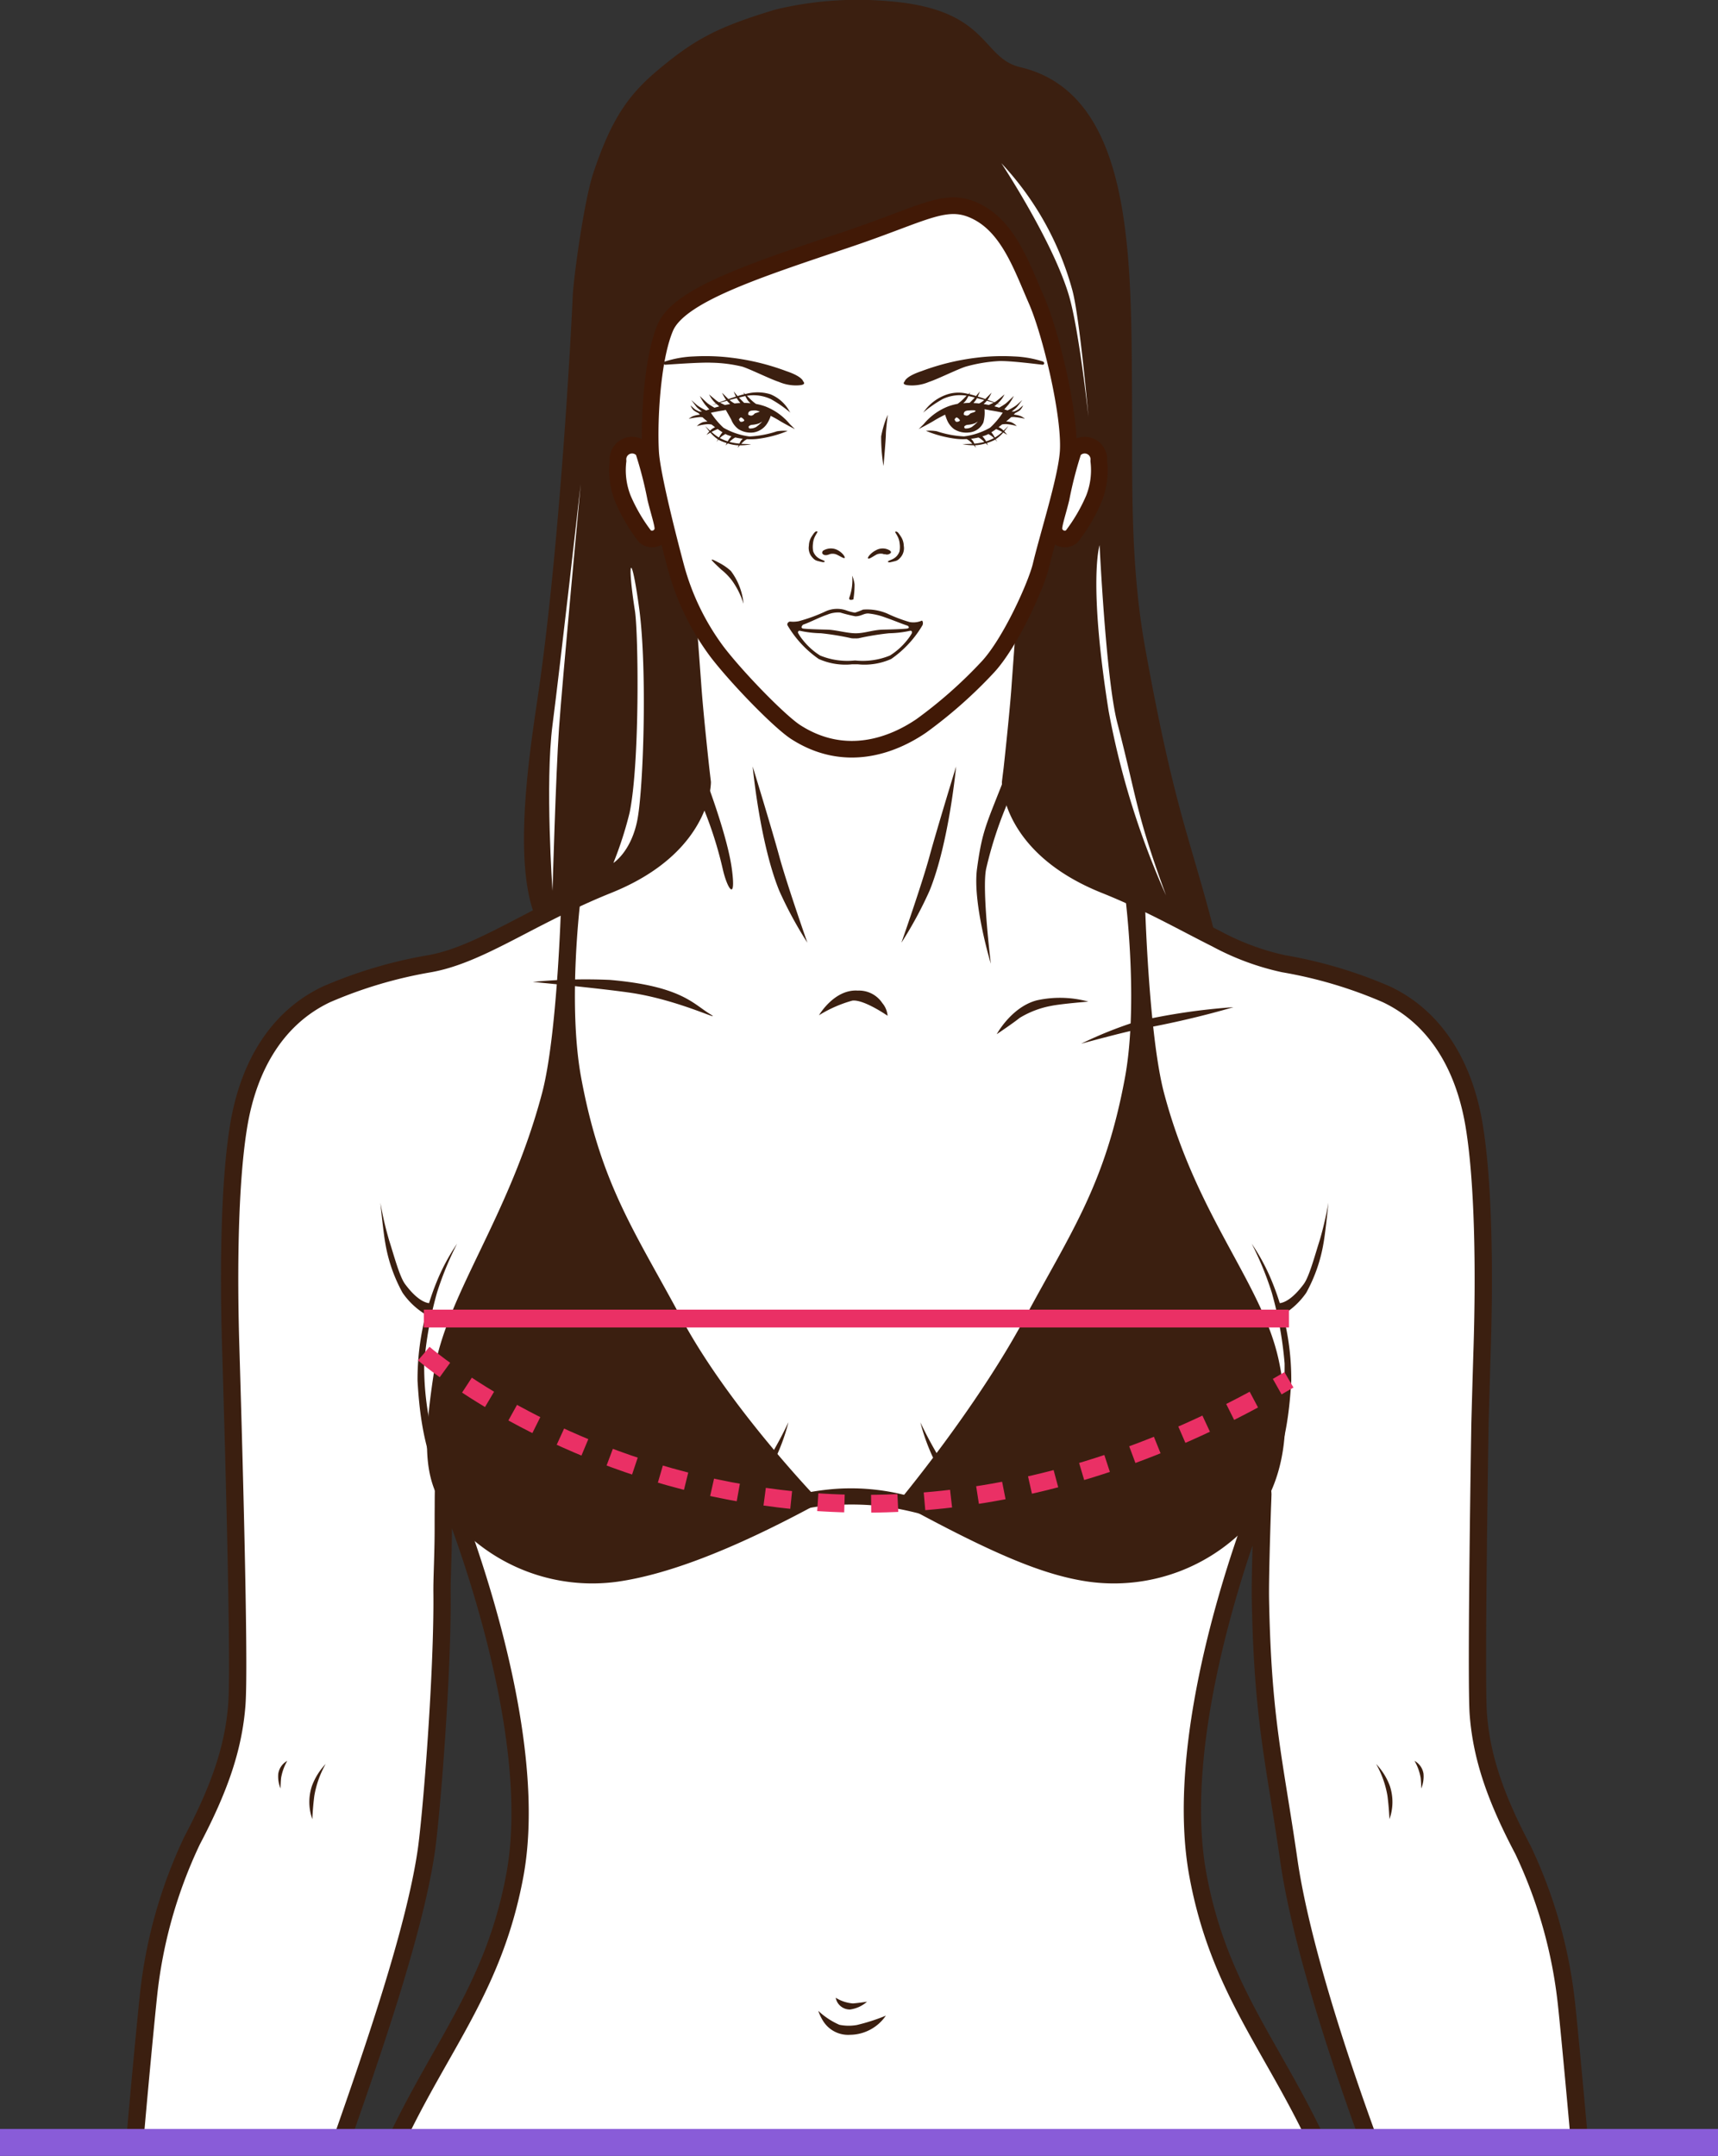 <svg xmlns="http://www.w3.org/2000/svg" width="193" height="242.089" viewBox="0 0 193 242.089">
  <rect x="0" y="0" width="193" height="242.089" fill="#333333" stroke="none"/>
  <g id="Grupo_21068" data-name="Grupo 21068" transform="translate(-490 -5379.141)">
    <g id="Grupo_7693" data-name="Grupo 7693" transform="translate(505.137 5379.141)">
      <path id="Trazado_11850" data-name="Trazado 11850" d="M327.158,148.971c-2.739-10.76-4.5-13.695-7.825-32.085-1.775-9.814-1.424-19.164-1.491-29.073-.1-15.474-.008-33.244-12.553-36.2-4.434-1.046-3.435-6.474-14.666-7.4a39.531,39.531,0,0,0-12.817.925c-6.624,1.987-9.144,3.4-13.147,6.736-3.339,2.785-5.285,5.483-7.333,11.628-1.056,3.167-2.23,11.862-2.312,13.809-.146,3.486-1.423,28.026-3.9,44.837-1.032,7.02-3.574,22.886,1.381,27.429s13.72.469,16.562-1.827c6.332-5.114,6.65-12.269,6.03-18.05s-6.667-18.579-6.732-19.817c-.331-6.409-7.266-20.877-.926-30.191,2.255-3.313,9.047-5.315,15.724-7.266,6.323-1.849,12.424-4.8,14.8-4.559,8.391.33,11.472,15.414,11.628,16.318.727,4.229-.116,5.854.462,8.259l-8.057,16.173.038,28.671c.643,5.352-3.023,10.833,10.747,16.189C316.493,154.916,329.5,158.152,327.158,148.971Z" transform="translate(-205.811 -44.069)" fill="#3b1f10"/>
      <path id="Trazado_11851" data-name="Trazado 11851" d="M320.084,231.472c.008-.1.008-.156.008-.156s-.062.151-.171.428c-.21.521-.584,1.487-1.066,2.819-2.679,7.417-8.587,26.011-6.049,39.69,2.32,12.564,8.245,19.02,13.4,29.989H222.674c5.154-10.969,11.071-17.424,13.4-29.989,2.359-12.745-2.959-30.293-6.01-38.849-.412-1.168-.786-2.172-1.1-2.966-.521-1.37-.848-2.141-.848-2.141s-.039-.708-.062.677c-.008.42-.016,1.035-.016,1.931v.008c-.008.67-.008,1.479-.008,2.492,0,2.826-.156,5.427-.14,7.085.076,6.7-.646,17.782-1.269,24.477-.187,1.985-.358,3.589-.5,4.57-1.308,9.038-6.181,23.013-9.576,32.706H193.37c.42-4.967,1.23-13.548,1.549-16.521a53.553,53.553,0,0,1,4.889-17.338c3.083-5.854,4.648-10.369,5.029-15.228.187-2.405.076-10.315-.109-18.67-.187-8.486-.454-17.439-.576-21.542-.265-8.657-.151-18.552.9-24.867,1.121-6.75,4.344-12.122,9.872-14.73a50.376,50.376,0,0,1,11.538-3.426c3.753-.661,7.474-2.756,12-5.091.9-.459,1.829-.934,2.8-1.409.218-.109.436-.21.661-.319l.062-.031c1.424-.685,2.935-1.362,4.546-2.009,7.295-2.928,9.568-7.256,10.277-9.688a7.706,7.706,0,0,0,.311-1.665V151.7c.008-.093.008-.151.008-.156s-.07-.576-.179-1.518c0,0-.646-5.854-.879-9.038-.076-1.106-.615-8.284-.615-8.284h.748l.864.008,12.916.055h1.043l2.649.016h1.3l1.845-.008h.008l1.514-.008,11.227-.047,3.379-.016h.483s-.53,7.178-.605,8.284c-.234,3.184-.879,9.038-.879,9.038-.117.942-.187,1.518-.187,1.518,0,.109.039,7.279,10.6,11.514,4.928,1.968,8.907,4.259,12.5,6.049a28.749,28.749,0,0,0,7.575,2.81,50.418,50.418,0,0,1,11.53,3.426c5.525,2.608,8.751,7.98,9.872,14.73,1.051,6.314,1.175,16.209.908,24.867-.062,1.947-.151,4.982-.249,8.533,0,0-.483,28.907-.187,32.745.378,4.858,1.938,9.374,5.022,15.22a53.665,53.665,0,0,1,4.889,17.338c.3,2.779,1.012,10.417,1.456,15.462h-23.6c-3.721-10.16-7.785-22.811-9.054-31.647-1.611-11.164-2.943-15.734-3.192-29.319-.039-2.18.125-7.536.218-10.277.031-.724.047-1.261.055-1.518C320.092,231.472,320.084,231.472,320.084,231.472Z" transform="translate(-193.37 -63.698)" fill="#fff" stroke="#3b1f10" stroke-linecap="round" stroke-linejoin="round" stroke-width="1.942"/>
      <path id="Trazado_11852" data-name="Trazado 11852" d="M298.035,332.656a3.625,3.625,0,0,1-1.909.875,1.614,1.614,0,0,1-1.611-1.323,4.239,4.239,0,0,0,1.935.641C297.033,332.807,298.035,332.656,298.035,332.656Z" transform="translate(-215.77 -107.882)" fill="#3b1f10"/>
      <path id="Trazado_11853" data-name="Trazado 11853" d="M299.591,334.642a4.925,4.925,0,0,1-4.021,2.148,3.307,3.307,0,0,1-3.06-1.607A5.425,5.425,0,0,1,292,334.1a8.36,8.36,0,0,0,2.373,1.567,5.3,5.3,0,0,0,1.968.023,21.817,21.817,0,0,0,3.25-1.048Z" transform="translate(-215.213 -108.301)" fill="#3b1f10"/>
      <path id="Trazado_11854" data-name="Trazado 11854" d="M220.394,298.5a10.989,10.989,0,0,0-1.27,3.566c-.174,1.312-.227,2.626-.227,2.626a5.728,5.728,0,0,1-.038-3.74A7.214,7.214,0,0,1,220.394,298.5Z" transform="translate(-198.949 -100.417)" fill="#3b1f10"/>
      <path id="Trazado_11855" data-name="Trazado 11855" d="M215.084,298.054a5.817,5.817,0,0,0-.685,1.892,11.7,11.7,0,0,0-.064,1.2,3.482,3.482,0,0,1-.256-1.665,2,2,0,0,1,1-1.429Z" transform="translate(-197.954 -100.318)" fill="#3b1f10"/>
      <path id="Trazado_11856" data-name="Trazado 11856" d="M372.5,298.5a10.988,10.988,0,0,1,1.27,3.566c.174,1.312.227,2.626.227,2.626a5.729,5.729,0,0,0,.038-3.74A7.213,7.213,0,0,0,372.5,298.5Z" transform="translate(-233.041 -100.417)" fill="#3b1f10"/>
      <path id="Trazado_11857" data-name="Trazado 11857" d="M378.042,298.054a5.827,5.827,0,0,1,.686,1.892,11.852,11.852,0,0,1,.063,1.2,3.482,3.482,0,0,0,.256-1.665,2,2,0,0,0-1-1.429Z" transform="translate(-234.268 -100.318)" fill="#3b1f10"/>
      <path id="Trazado_11858" data-name="Trazado 11858" d="M228.816,217.539a38.141,38.141,0,0,0,.978,4.218c.548,1.711,1.175,4.087,1.794,4.92,1.877,2.526,3.027,2.13,3.027,2.13l-.1,1.623a8.455,8.455,0,0,1-3.207-2.776,17.458,17.458,0,0,1-1.95-5.63C229.126,220.723,228.816,217.539,228.816,217.539Z" transform="translate(-201.22 -82.486)" fill="#3b1f10"/>
      <path id="Trazado_11859" data-name="Trazado 11859" d="M275.844,243.5a22.147,22.147,0,0,1-8.729,12.662,23.348,23.348,0,0,1-15.233,3.5c-3.911-.52-9.764-2.119-13.191-6.233-3.759-4.509-4.307-11.05-4.515-14.591a28.958,28.958,0,0,1,2.142-11.084,22.825,22.825,0,0,1,2.3-4.3,35.65,35.65,0,0,0-2.257,5.5,41.909,41.909,0,0,0-1.438,7.951A31.961,31.961,0,0,0,237,248.562a13.439,13.439,0,0,0,5.518,6.642,21.988,21.988,0,0,0,9.839,3.388,23.186,23.186,0,0,0,12.218-2.126,20.3,20.3,0,0,0,6.628-5.249A45.8,45.8,0,0,0,275.844,243.5Z" transform="translate(-202.407 -83.797)" fill="#3b1f10"/>
      <path id="Trazado_11860" data-name="Trazado 11860" d="M248.7,240.925a4.852,4.852,0,0,0-2.365,3.1,4.612,4.612,0,0,0,1.287,4.375,5.287,5.287,0,0,0,4.022.942,4.261,4.261,0,0,0,2.968-2.109,9.493,9.493,0,0,0,.558-2.28,7.165,7.165,0,0,1-1.157,2.258,3.8,3.8,0,0,1-2.9,1.359,4.5,4.5,0,0,1-2.74-.605,4.029,4.029,0,0,1-1.348-3.868,5.776,5.776,0,0,1,1.68-3.167Z" transform="translate(-205.082 -87.665)" fill="#3b1f10"/>
      <path id="Trazado_11861" data-name="Trazado 11861" d="M275.39,155.964s2.545,6.555,3.071,10.414-.518,2.3-1.028,0a44,44,0,0,0-2.7-8.055Z" transform="translate(-211.389 -68.85)" fill="#3b1f10"/>
      <path id="Trazado_11862" data-name="Trazado 11862" d="M252.506,245.752a1.06,1.06,0,0,0-.81-.74.934.934,0,0,0-1.1.521,1.368,1.368,0,0,1,.966-.249,2,2,0,0,1,.943.468Z" transform="translate(-206.044 -88.563)" fill="#3b1f10"/>
      <path id="Trazado_11863" data-name="Trazado 11863" d="M252.256,246.444a1.486,1.486,0,0,1-.792.21c-.378-.042-.611-.5-.611-.5s-.017.746.61.855a.539.539,0,0,0,.548-.169,1.368,1.368,0,0,0,.244-.393Z" transform="translate(-206.101 -88.823)" fill="#3b1f10"/>
      <path id="Trazado_11864" data-name="Trazado 11864" d="M307.153,168.589A44.272,44.272,0,0,1,304,174.411s2.295-6.546,3.151-9.688,2.992-10.1,2.992-10.1S309.346,163.217,307.153,168.589Z" transform="translate(-217.871 -68.554)" fill="#3b1f10"/>
      <path id="Trazado_11865" data-name="Trazado 11865" d="M250.814,185.615a61.971,61.971,0,0,1,8.654-.227c7.915.686,9.328,2.649,11.183,3.793s-3.33-1.549-8.94-2.36C258.155,186.31,250.814,185.615,250.814,185.615Z" transform="translate(-206.092 -75.354)" fill="#3b1f10"/>
      <path id="Trazado_11866" data-name="Trazado 11866" d="M292.1,189.716s1.713-2.952,4.366-2.772a3.144,3.144,0,0,1,2.755,1.406,2.5,2.5,0,0,1,.587,1.42s-2.674-1.86-3.958-1.7A14.294,14.294,0,0,0,292.1,189.716Z" transform="translate(-215.235 -75.709)" fill="#3b1f10"/>
      <path id="Trazado_11867" data-name="Trazado 11867" d="M363.963,217.539a38.131,38.131,0,0,1-.978,4.218c-.549,1.711-1.175,4.087-1.795,4.92-1.877,2.526-3.027,2.13-3.027,2.13l.1,1.623a8.461,8.461,0,0,0,3.208-2.776,17.457,17.457,0,0,0,1.95-5.63C363.652,220.723,363.963,217.539,363.963,217.539Z" transform="translate(-229.866 -82.486)" fill="#3b1f10"/>
      <path id="Trazado_11868" data-name="Trazado 11868" d="M306.732,243.5a22.148,22.148,0,0,0,8.728,12.662,23.35,23.35,0,0,0,15.234,3.5c3.911-.52,9.764-2.119,13.191-6.233,3.76-4.509,4.307-11.05,4.515-14.591a28.945,28.945,0,0,0-2.143-11.083,22.771,22.771,0,0,0-2.3-4.3,35.563,35.563,0,0,1,2.257,5.5,41.786,41.786,0,0,1,1.438,7.951,31.956,31.956,0,0,1-2.082,11.656,14.036,14.036,0,0,1-5.671,6.767,24.656,24.656,0,0,1-9.788,3.157,21.921,21.921,0,0,1-12-2.056,20.4,20.4,0,0,1-6.749-5.213,45.772,45.772,0,0,1-4.636-7.719Z" transform="translate(-218.476 -83.797)" fill="#3b1f10"/>
      <path id="Trazado_11869" data-name="Trazado 11869" d="M343.662,240.337a4.852,4.852,0,0,1,2.364,3.1,4.61,4.61,0,0,1-1.287,4.375,5.287,5.287,0,0,1-4.022.943,4.266,4.266,0,0,1-2.968-2.109,9.51,9.51,0,0,1-.556-2.28,7.148,7.148,0,0,0,1.156,2.258,3.805,3.805,0,0,0,2.9,1.362,4.5,4.5,0,0,0,2.74-.605,4.03,4.03,0,0,0,1.349-3.868,5.782,5.782,0,0,0-1.68-3.171Z" transform="translate(-225.222 -87.535)" fill="#3b1f10"/>
      <path id="Trazado_11870" data-name="Trazado 11870" d="M317.753,192.072s1.651-3.055,4.5-3.8a12.079,12.079,0,0,1,5.792.143s-2.991.242-4.111.465a10.457,10.457,0,0,0-3.612,1.367C319.613,190.826,317.753,192.072,317.753,192.072Z" transform="translate(-220.917 -75.942)" fill="#3b1f10"/>
      <path id="Trazado_11871" data-name="Trazado 11871" d="M329.932,193.441a45.651,45.651,0,0,1,6.148-2.47,71.117,71.117,0,0,1,10.968-1.633,103.508,103.508,0,0,1-10.672,2.486C334.805,192.109,329.932,193.441,329.932,193.441Z" transform="translate(-223.614 -76.241)" fill="#3b1f10"/>
      <path id="Trazado_11872" data-name="Trazado 11872" d="M318.242,155.374c-2.3,5.934-2.747,6.412-3.355,10.874-.53,3.86,1.55,10.686,1.55,10.686s-1.032-8.383-.522-10.682a44.034,44.034,0,0,1,2.7-8.055Z" transform="translate(-220.263 -68.719)" fill="#3b1f10"/>
      <path id="Trazado_11873" data-name="Trazado 11873" d="M341.555,245a1.334,1.334,0,0,1,1.019-.932,1.175,1.175,0,0,1,1.384.655,1.726,1.726,0,0,0-1.216-.313,2.516,2.516,0,0,0-1.188.59Z" transform="translate(-226.188 -88.352)" fill="#3b1f10"/>
      <path id="Trazado_11874" data-name="Trazado 11874" d="M341.975,245.616a2.006,2.006,0,0,0,1.069.284c.513-.055.827-.681.827-.681s.023,1.009-.825,1.156a.726.726,0,0,1-.74-.227,1.831,1.831,0,0,1-.331-.532Z" transform="translate(-226.281 -88.616)" fill="#3b1f10"/>
      <path id="Trazado_11875" data-name="Trazado 11875" d="M285.527,168.589a44.241,44.241,0,0,0,3.152,5.822s-2.295-6.546-3.152-9.688-2.991-10.1-2.991-10.1S283.334,163.217,285.527,168.589Z" transform="translate(-213.117 -68.554)" fill="#3b1f10"/>
      <path id="Trazado_11876" data-name="Trazado 11876" d="M311.148,84.355c-1.615-3.687-3.078-8-6.526-9.852-3.544-1.9-5.779,0-14.74,3.016-10.193,3.431-18.871,6.221-20.435,9.906S267.6,98.383,267.8,101.472s2.835,12.835,2.835,12.835a28.141,28.141,0,0,0,4.629,9.533c2.247,2.935,7.034,7.856,8.855,9.021,5.57,3.564,10.928,1.449,14.1-.724a51.547,51.547,0,0,0,7.389-6.526c2.591-2.734,5.518-9.291,6.034-11.453.841-3.519,2.792-9.565,3.048-12.649C315.023,97.5,312.766,88.041,311.148,84.355Z" transform="translate(-209.841 -50.64)" fill="#fff" stroke="#411906" stroke-linecap="round" stroke-linejoin="round" stroke-width="1.866"/>
      <path id="Trazado_11877" data-name="Trazado 11877" d="M277.377,125.1c-1.239-.658-.82-.269.317.8a6.693,6.693,0,0,1,1.248,1.287,8.994,8.994,0,0,1,1.257,2.554,7.176,7.176,0,0,0-1.43-3.693,6.126,6.126,0,0,0-1.392-.948Z" transform="translate(-211.808 -61.942)" fill="#3b1f10"/>
      <path id="Trazado_11878" data-name="Trazado 11878" d="M293.282,123.867c-.261.088-.555.107-.707-.144a.339.339,0,0,1,.086-.292,1.679,1.679,0,0,1,1.315-.2c.724.212,1.216.89,1.117,1.009s-.74-.356-1.068-.436a1.192,1.192,0,0,0-.57,0Z" transform="translate(-215.34 -61.589)" fill="#3b1f10"/>
      <path id="Trazado_11879" data-name="Trazado 11879" d="M301.1,123.82a.588.588,0,0,0,.627-.143c.053-.11.049-.107-.076-.256a1.52,1.52,0,0,0-1.608-.03c-.5.246-.961.774-.861.9s.573-.236.992-.454a1.211,1.211,0,0,1,.681-.054A.379.379,0,0,0,301.1,123.82Z" transform="translate(-216.8 -61.588)" fill="#3b1f10"/>
      <path id="Trazado_11880" data-name="Trazado 11880" d="M291.485,120.715c-.114.028-.186.024-.582.656a1.983,1.983,0,0,0-.262.943,1.58,1.58,0,0,0,.353,1.287c.349.4.462.394,1.044.534.4.1.388-.06.388-.06-.179-.174-.588-.192-.971-.583a1.6,1.6,0,0,1-.328-.53,2.623,2.623,0,0,1-.024-.892,2.139,2.139,0,0,1,.266-.872c.171-.335.3-.43.2-.475A.188.188,0,0,0,291.485,120.715Z" transform="translate(-214.907 -61.043)" fill="#3b1f10"/>
      <path id="Trazado_11881" data-name="Trazado 11881" d="M302.986,120.743c.114.028.186.024.581.657a1.977,1.977,0,0,1,.263.942,1.574,1.574,0,0,1-.353,1.287c-.347.4-.46.394-1.043.53-.406.1-.389-.059-.389-.059.179-.174.588-.192.973-.583a1.615,1.615,0,0,0,.327-.53,2.623,2.623,0,0,0,.023-.892,2.12,2.12,0,0,0-.266-.873c-.17-.335-.3-.43-.2-.475a.185.185,0,0,1,.083,0Z" transform="translate(-217.437 -61.049)" fill="#3b1f10"/>
      <path id="Trazado_11882" data-name="Trazado 11882" d="M301.816,103.89a11.349,11.349,0,0,0-.739,2.43,19.619,19.619,0,0,0,.263,3.33s.265-3.011.265-3.539S301.816,103.89,301.816,103.89Z" transform="translate(-217.224 -57.317)" fill="#3b1f10"/>
      <path id="Trazado_11883" data-name="Trazado 11883" d="M296.8,127.1a5.768,5.768,0,0,1-.289,2.377c-.227.522.422.289.422.289a10.07,10.07,0,0,0,.134-1.689A3.531,3.531,0,0,0,296.8,127.1Z" transform="translate(-216.203 -62.457)" fill="#3b1f10"/>
      <path id="Trazado_11884" data-name="Trazado 11884" d="M304.448,98.254s.089-.537,1.9-1.142a26.6,26.6,0,0,1,6.159-1.5,23.387,23.387,0,0,1,4.223-.144,12.042,12.042,0,0,1,3.255.574c.227.157.112.358-.045.358s-3.665-.476-4.962-.409a17.265,17.265,0,0,0-3.687.623c-.873.269-3.193,1.42-4.111,1.711a4.919,4.919,0,0,1-1.88.4C304.535,98.725,304.112,98.612,304.448,98.254Z" transform="translate(-217.944 -55.443)" fill="#3b1f10"/>
      <path id="Trazado_11885" data-name="Trazado 11885" d="M285.356,98.254s-.089-.537-1.9-1.142a26.6,26.6,0,0,0-6.157-1.5,23.4,23.4,0,0,0-4.224-.144,12.034,12.034,0,0,0-3.255.574c-.227.157-.112.358.045.358s3.9-.291,5.194-.227a15.887,15.887,0,0,1,3.456.438c.873.269,3.192,1.42,4.111,1.711a4.919,4.919,0,0,0,1.88.4C285.266,98.725,285.691,98.612,285.356,98.254Z" transform="translate(-210.273 -55.443)" fill="#3b1f10"/>
      <g id="Grupo_7692" data-name="Grupo 7692" transform="translate(88.069 43.95)">
        <path id="Trazado_11886" data-name="Trazado 11886" d="M310.491,104.206a2.434,2.434,0,0,0,.811,1.063,2.558,2.558,0,0,0,1.685.369,1.935,1.935,0,0,0,1.6-1.116,4.243,4.243,0,0,0,.126-1.527,13.347,13.347,0,0,0-2.422-.185,16.164,16.164,0,0,0-2.053.681S310.419,104.052,310.491,104.206Z" transform="translate(-307.322 -101.028)" fill="#3b1f10"/>
        <path id="Trazado_11887" data-name="Trazado 11887" d="M313.011,103.75s-.126-.431.439-.475.942-.054.851.081-.52.179-.609.288a.53.53,0,0,1-.359.206A.971.971,0,0,1,313.011,103.75Z" transform="translate(-307.933 -101.124)" fill="#fff"/>
        <path id="Trazado_11888" data-name="Trazado 11888" d="M311.667,104.508s.151-.3.3-.207.359.278.278.359a.5.5,0,0,1-.385.107C311.757,104.742,311.667,104.508,311.667,104.508Z" transform="translate(-307.638 -101.354)" fill="#fff"/>
        <path id="Trazado_11889" data-name="Trazado 11889" d="M313.061,105.439a.559.559,0,0,1,.4-.2,2.92,2.92,0,0,0,.8-.17c.072-.045.331-.188.331-.188a5.155,5.155,0,0,1-.663.592,1.362,1.362,0,0,1-.762.179C313.052,105.61,313.061,105.439,313.061,105.439Z" transform="translate(-307.947 -101.487)" fill="#fff"/>
        <path id="Trazado_11890" data-name="Trazado 11890" d="M316.3,104.194a5.346,5.346,0,0,1,1.211.221,1.763,1.763,0,0,0-.663-.442,2.487,2.487,0,0,0-.53-.076c.209-.17.4-.333.559-.481a2.176,2.176,0,0,1,.3-.02,10.343,10.343,0,0,1,1.25.191,2.479,2.479,0,0,0-.438-.275,3.207,3.207,0,0,0-.816-.186c.062-.066.116-.124.151-.168a4.038,4.038,0,0,0,.536-.31,1.527,1.527,0,0,0,.358-.558s-.4.359-.5.439a3.762,3.762,0,0,1-.486.241,1.46,1.46,0,0,1-.294,0,4.385,4.385,0,0,0,.522-.42c.172-.171.67-.864.67-.864s-.564.515-.69.611a6.353,6.353,0,0,1-.97.556l-.36-.117c.117-.135.351-.4.454-.512a5.654,5.654,0,0,0,.614-.995s-.7.69-.908.851c-.143.113-.52.341-.737.469-.17-.053-.352-.105-.54-.151.1-.086.231-.2.334-.288.334.1.548.162.548.162l-.513-.192c.043-.039.081-.076.1-.095a3.163,3.163,0,0,0,.67-.931s-.735.636-.959.789a2.018,2.018,0,0,1-.179.1c-.233-.085-.495-.179-.77-.275a4.443,4.443,0,0,0,.454-.8s-.515.515-.711.708c-.282-.1-.569-.191-.842-.277.13-.275.25-.585.25-.585s-.227.272-.442.525c-.277-.085-.535-.157-.746-.206l.107-.2-.2.182c-.039-.008-.082-.018-.118-.024a4.1,4.1,0,0,0-2.5.146,5.228,5.228,0,0,0-2.413,1.882l-.082.1a13.165,13.165,0,0,1,2.212-1.539,4.588,4.588,0,0,1,2.443-.41c.066.006.151.02.25.037-.119.111-.227.216-.275.264a4.947,4.947,0,0,1-.749.649,6.476,6.476,0,0,0-1.047.282,6.763,6.763,0,0,0-2.739,1.968c-.142.151-.587.582-.587.582s1.083-.547,1.776-.973c.311-.191.716-.406,1.1-.6a7.967,7.967,0,0,1,1.877-.611,8.108,8.108,0,0,1,3.254.076c.936.142,1.434.269,1.434.269a8.671,8.671,0,0,1-1.411,1.679,7.879,7.879,0,0,1-2.933.984,11.53,11.53,0,0,1-3.068-.581,4.693,4.693,0,0,0-1.211-.045,13.018,13.018,0,0,0,3.424.9,6.736,6.736,0,0,0,1.145.027,1.874,1.874,0,0,1,.307.194,3.027,3.027,0,0,1,.338.328c-.6.044-1.127.037-1.127.037a6.089,6.089,0,0,0,1.287.134c.135.151.244.279.244.279s-.049-.129-.114-.282c.083,0,.166-.005.251-.013a5.085,5.085,0,0,0,.976-.2c.136.131.235.232.235.232s-.043-.112-.12-.268a6.159,6.159,0,0,0,.827-.322c.036-.017.076-.045.108-.065.125.14.218.257.218.257s-.069-.127-.16-.292a4.081,4.081,0,0,0,.846-.757c.235.131.441.26.441.26s-.151-.2-.33-.387c.281-.334.472-.617.472-.617s-.241.252-.549.535a2.158,2.158,0,0,0-.227-.206,3.4,3.4,0,0,0-.331-.193c.132-.1.263-.2.394-.3A2.768,2.768,0,0,1,316.3,104.194Zm-4.094-2.383c-.227,0-.469.017-.714.037a1.816,1.816,0,0,0,.368-.406c.034-.051.129-.227.222-.4.2.043.448.1.711.166l-.117.13c-.144.154-.335.343-.47.472Zm.433.015a3.984,3.984,0,0,0,.332-.423c.023-.036.049-.081.076-.129.263.067.537.142.808.216a2.5,2.5,0,0,1-.57.387c-.207-.023-.422-.039-.646-.05Zm1.732.22c-.184-.037-.378-.076-.584-.105.109-.109.129-.112.278-.274.028-.031.055-.064.081-.1.273.076.53.151.767.217-.184.094-.4.195-.542.259Zm-.705,4.2a6.11,6.11,0,0,1-.921.144,2.072,2.072,0,0,0-.163-.312,1.748,1.748,0,0,0-.212-.235,7.5,7.5,0,0,0,.837-.146,1.967,1.967,0,0,1,.248.151,4.979,4.979,0,0,1,.411.344c-.067.017-.129.036-.2.054Zm.4-.114a2.766,2.766,0,0,0-.3-.434,1.522,1.522,0,0,0-.122-.123c.2-.061.363-.121.491-.173a2,2,0,0,0,.187-.094c.126.076.262.159.368.232a1.926,1.926,0,0,1,.254.227,4.842,4.842,0,0,1-.876.364Zm1.678-1.129.141.076q-.067.06-.135.117a4.973,4.973,0,0,1-.7.51,3.2,3.2,0,0,0-.361-.549l-.045-.035c.167-.106.351-.227.549-.369.151.064.341.145.552.251Z" transform="translate(-306.492 -100.521)" fill="#3b1f10"/>
      </g>
      <path id="Trazado_11891" data-name="Trazado 11891" d="M279.254,104.171a2.44,2.44,0,0,0,.811,1.063,2.56,2.56,0,0,0,1.686.369,2.242,2.242,0,0,0,1.6-1.116c.487-.851.388-1.245.388-1.245a13.153,13.153,0,0,0-2.881-.59c-.592.1-2.292.3-2.292.3S279.182,104.018,279.254,104.171Z" transform="translate(-212.239 -57.043)" fill="#3b1f10"/>
      <path id="Trazado_11892" data-name="Trazado 11892" d="M281.9,103.75s-.126-.431.439-.475.942-.054.851.081-.52.179-.609.288a.53.53,0,0,1-.358.206.971.971,0,0,1-.323-.1Z" transform="translate(-212.972 -57.174)" fill="#fff"/>
      <path id="Trazado_11893" data-name="Trazado 11893" d="M280.556,104.508s.151-.3.3-.207.359.278.278.359a.5.5,0,0,1-.385.107C280.645,104.742,280.556,104.508,280.556,104.508Z" transform="translate(-212.679 -57.405)" fill="#fff"/>
      <path id="Trazado_11894" data-name="Trazado 11894" d="M281.949,105.439a.558.558,0,0,1,.4-.2,2.92,2.92,0,0,0,.8-.17c.072-.045.331-.188.331-.188a5.155,5.155,0,0,1-.663.592,1.362,1.362,0,0,1-.762.179C281.941,105.61,281.949,105.439,281.949,105.439Z" transform="translate(-212.987 -57.537)" fill="#fff"/>
      <path id="Trazado_11895" data-name="Trazado 11895" d="M275.872,104.241c.132.1.263.2.394.3a3.438,3.438,0,0,0-.331.193,2.147,2.147,0,0,0-.227.206c-.309-.282-.549-.535-.549-.535s.191.282.472.617c-.176.191-.33.387-.33.387s.207-.129.441-.26a4.1,4.1,0,0,0,.845.757c-.092.165-.16.292-.16.292s.092-.117.218-.257a1.24,1.24,0,0,0,.108.065,6.151,6.151,0,0,0,.826.322c-.076.156-.12.268-.12.268s.1-.1.236-.232a5.077,5.077,0,0,0,.976.2c.085.008.168.01.251.013-.065.151-.114.282-.114.282s.109-.127.244-.279a6.1,6.1,0,0,0,1.287-.134s-.53.006-1.127-.037a3.038,3.038,0,0,1,.337-.328,1.908,1.908,0,0,1,.308-.194,6.722,6.722,0,0,0,1.144-.027,13,13,0,0,0,3.424-.9,4.693,4.693,0,0,0-1.211.045,11.506,11.506,0,0,1-3.068.581,7.883,7.883,0,0,1-2.933-.984,8.689,8.689,0,0,1-1.41-1.679s.5-.127,1.433-.269a8.108,8.108,0,0,1,3.254-.076,7.942,7.942,0,0,1,1.877.611c.388.194.793.409,1.1.6.695.425,1.776.973,1.776.973s-.444-.431-.587-.582a6.763,6.763,0,0,0-2.739-1.968,6.488,6.488,0,0,0-1.047-.282,4.985,4.985,0,0,1-.749-.649c-.045-.048-.156-.151-.275-.264.1-.017.183-.031.249-.037a4.59,4.59,0,0,1,2.444.41,13.177,13.177,0,0,1,2.211,1.539l-.082-.1a4.293,4.293,0,0,0-2.184-1.984,4.919,4.919,0,0,0-2.725-.045c-.036.006-.076.016-.119.024l-.2-.182s.045.087.107.2c-.212.048-.469.12-.746.206-.218-.253-.442-.525-.442-.525s.12.31.25.585c-.272.086-.559.181-.842.277-.2-.192-.71-.708-.71-.708a4.407,4.407,0,0,0,.454.8c-.276.1-.538.19-.771.275-.071-.038-.136-.076-.179-.1-.227-.151-.959-.789-.959-.789a3.161,3.161,0,0,0,.67.931c.023.022.06.056.1.095-.311.115-.513.192-.513.192s.214-.064.548-.162l.334.288c-.187.05-.369.1-.539.151-.218-.129-.594-.356-.737-.469-.207-.161-.908-.851-.908-.851a5.607,5.607,0,0,0,.614.995c.1.109.338.378.454.512l-.36.117a6.317,6.317,0,0,1-.97-.556c-.127-.1-.689-.611-.689-.611s.5.692.669.864a4.379,4.379,0,0,0,.522.42,1.454,1.454,0,0,1-.293,0,3.761,3.761,0,0,1-.486-.241c-.108-.08-.5-.439-.5-.439a1.514,1.514,0,0,0,.358.558,4.042,4.042,0,0,0,.536.31c.038.045.091.1.151.168a3.207,3.207,0,0,0-.816.186,2.481,2.481,0,0,0-.438.276,10.349,10.349,0,0,1,1.249-.191,2.183,2.183,0,0,1,.3.02c.16.151.35.31.559.481a2.473,2.473,0,0,0-.53.076,1.755,1.755,0,0,0-.663.442,5.334,5.334,0,0,1,1.211-.221A2.767,2.767,0,0,1,275.872,104.241Zm3.2-2.9c-.034-.037-.076-.082-.117-.13.263-.065.507-.123.711-.166.093.173.188.347.222.4a1.818,1.818,0,0,0,.368.406c-.245-.02-.486-.036-.714-.037-.135-.129-.327-.318-.471-.474Zm-.605.537a2.523,2.523,0,0,1-.57-.387c.272-.076.546-.151.808-.216.026.048.051.092.076.129a4.087,4.087,0,0,0,.331.423c-.227.01-.441.026-.648.05Zm-1.63-.089.767-.217c.026.033.052.065.08.1.151.162.17.165.278.274-.2.032-.4.068-.583.105-.146-.065-.362-.166-.545-.259Zm1.048,4.4a4.967,4.967,0,0,1,.41-.344,1.962,1.962,0,0,1,.248-.151,7.505,7.505,0,0,0,.837.146,1.743,1.743,0,0,0-.211.235,2.072,2.072,0,0,0-.163.312,6.1,6.1,0,0,1-.921-.144c-.076-.016-.137-.036-.2-.054Zm-1.073-.425a1.966,1.966,0,0,1,.254-.227c.106-.076.243-.157.369-.232a1.913,1.913,0,0,0,.187.094c.127.051.3.112.49.173a1.386,1.386,0,0,0-.121.123,2.772,2.772,0,0,0-.3.434,4.845,4.845,0,0,1-.88-.364Zm-.25-1.014c.2.14.378.263.549.369l-.045.035a3.157,3.157,0,0,0-.36.549,4.98,4.98,0,0,1-.7-.51c-.046-.038-.09-.076-.135-.117l.14-.076c.208-.1.4-.184.547-.251Z" transform="translate(-211.076 -56.572)" fill="#3b1f10"/>
      <path id="Trazado_11896" data-name="Trazado 11896" d="M302.579,133.236a2.359,2.359,0,0,1-1.315.13,16.774,16.774,0,0,1-2.518-.958,5.807,5.807,0,0,0-2.7-.438,9.622,9.622,0,0,1-.908.341,4.8,4.8,0,0,1-.893-.221,3.121,3.121,0,0,0-2.433.089,18.34,18.34,0,0,1-2.994,1.093,3.355,3.355,0,0,1-.929.046c-.222-.037-.432.241-.328.423a12.054,12.054,0,0,0,3.5,3.771,7.329,7.329,0,0,0,3.756.6h.637a7.328,7.328,0,0,0,3.756-.6,12.053,12.053,0,0,0,3.5-3.771C302.826,133.558,302.763,133.107,302.579,133.236Zm-13.222.406c.671-.22,1.851-.84,2.659-1.1a3.15,3.15,0,0,1,1.462-.242,16.818,16.818,0,0,0,1.7.422c.69-.011.965-.359,1.508-.313a7.56,7.56,0,0,1,1.91.465c.8.273,1.753.674,2.422.894.122.039.354.3-.106.339-.546.052-1.359.086-2.626.113-1.135.024-2.072.418-3.1.409-.969-.008-2.22-.388-3.185-.409-1.267-.027-2.078-.061-2.626-.113-.457-.043-.137-.429-.015-.468Zm12.167.984a5.439,5.439,0,0,1-.542.788,7.72,7.72,0,0,1-1.913,1.711,8.05,8.05,0,0,1-3.883.56H295.1a8.055,8.055,0,0,1-3.883-.56,7.7,7.7,0,0,1-1.913-1.711,5.371,5.371,0,0,1-.543-.788c-.066-.123-.009-.325.217-.27a12.05,12.05,0,0,0,2.324.269,29.863,29.863,0,0,1,3.426.56,2.2,2.2,0,0,0,.371.017v0h.081v0a2.195,2.195,0,0,0,.371-.017,29.868,29.868,0,0,1,3.426-.56,12.051,12.051,0,0,0,2.324-.269c.228-.058.281.145.218.265Z" transform="translate(-214.225 -63.517)" fill="#3b1f10"/>
      <path id="Trazado_11897" data-name="Trazado 11897" d="M263.105,110.04a8.687,8.687,0,0,0,.551,4.257,19.522,19.522,0,0,0,2.48,4.226,1.226,1.226,0,0,0,1.975-.627c.164-.462-.324-1.783-.781-3.644a44.682,44.682,0,0,0-1.378-5.343,1.589,1.589,0,0,0-2.847,1.133Z" transform="translate(-208.811 -58.289)" fill="#fff" stroke="#411906" stroke-linecap="round" stroke-linejoin="round" stroke-width="1.866"/>
      <path id="Trazado_11898" data-name="Trazado 11898" d="M331.04,110.04a8.687,8.687,0,0,1-.551,4.257,19.523,19.523,0,0,1-2.48,4.226,1.226,1.226,0,0,1-1.975-.627c-.165-.462.324-1.783.781-3.644a44.682,44.682,0,0,1,1.378-5.343,1.589,1.589,0,0,1,2.847,1.133Z" transform="translate(-222.743 -58.289)" fill="#fff" stroke="#411906" stroke-linecap="round" stroke-linejoin="round" stroke-width="1.866"/>
      <path id="Trazado_11899" data-name="Trazado 11899" d="M265.341,130.571c.908,6.736.485,20.408-.243,23.867s-2.66,4.671-2.66,4.671a41.932,41.932,0,0,0,1.821-5.645c1.16-5.612.988-20.139.6-22.651C263.943,124.988,264.431,123.834,265.341,130.571Z" transform="translate(-208.666 -62.206)" fill="#fff"/>
      <path id="Trazado_11900" data-name="Trazado 11900" d="M332.492,122.7s.71,15.018,1.984,19.934c2.252,8.684,2.071,10.107,5.48,19.393a91.111,91.111,0,0,1-6.454-20.732C331.188,126.681,332.492,122.7,332.492,122.7Z" transform="translate(-224.1 -61.483)" fill="#fff"/>
      <path id="Trazado_11901" data-name="Trazado 11901" d="M256.712,113.894s-2.314,20.457-3.166,27.033,0,18.631,0,18.631.366-13.029.731-18.266S256.712,113.894,256.712,113.894Z" transform="translate(-206.613 -59.533)" fill="#fff"/>
      <path id="Trazado_11902" data-name="Trazado 11902" d="M318.4,67.577s5.758,8.708,7.591,14.829c1.153,3.851,2.207,13.682,2.207,13.682s-.976-11.126-1.8-14.2a33.887,33.887,0,0,0-8-14.306Z" transform="translate(-221.06 -49.275)" fill="#fff"/>
      <path id="Trazado_11903" data-name="Trazado 11903" d="M329.043,173.444s1.524,11.883-.045,20.328c-2.237,12.041-6.046,17.275-11.261,26.993-5.449,10.153-14.216,20.637-14.216,20.637,10.407,5.676,16.182,8.174,21.344,8.92a20.732,20.732,0,0,0,18.883-7.332c2.822-3.671,4.192-9.5,2.573-17.339-1.8-8.735-9.191-16.116-12.92-30.173-1.712-6.451-2.134-21.064-2.134-21.064Z" transform="translate(-217.765 -72.721)" fill="#3b1f10"/>
      <path id="Trazado_11904" data-name="Trazado 11904" d="M252.822,173.444s-1.524,11.883.045,20.328c2.238,12.041,6.046,17.275,11.262,26.993,5.449,10.153,15.634,20.637,15.634,20.637-10.407,5.676-17.6,8.174-22.758,8.92a20.733,20.733,0,0,1-18.884-7.332c-2.821-3.671-3.162-7.2-1.822-16.014s8.438-17.44,12.168-31.5c1.712-6.451,2.133-21.064,2.133-21.064Z" transform="translate(-202.71 -72.721)" fill="#3b1f10"/>
      <path id="Trazado_11905" data-name="Trazado 11905" d="M287.261,259.65a29.2,29.2,0,0,1,4.88-.833,24.789,24.789,0,0,1,8.039.676c2,.605,3.13,1.073,3.13,1.073l-.491,1.287a37.887,37.887,0,0,0-4.91-1.075,31.521,31.521,0,0,0-7.211-.03c-1.449.165-5.278.984-5.278.984l-.46-1.5Z" transform="translate(-213.654 -91.611)" fill="#3b1f10"/>
    </g>
    <path id="Trazado_13405" data-name="Trazado 13405" d="M0,0H193V3.027H0Z" transform="translate(490 5618.203)" fill="#895cd8"/>
    <path id="Trazado_13438" data-name="Trazado 13438" d="M6294.617,812.109H6197.43" transform="translate(-5659.817 4715.094)" fill="none" stroke="#ea3065" stroke-width="2"/>
    <path id="Trazado_12060" data-name="Trazado 12060" d="M6541.92,2684.67s41.213,35.882,97.187,2.94" transform="translate(-6004.307 2846.474)" fill="none" stroke="#ea3065" stroke-width="2" stroke-dasharray="3"/>
  </g>
</svg>
